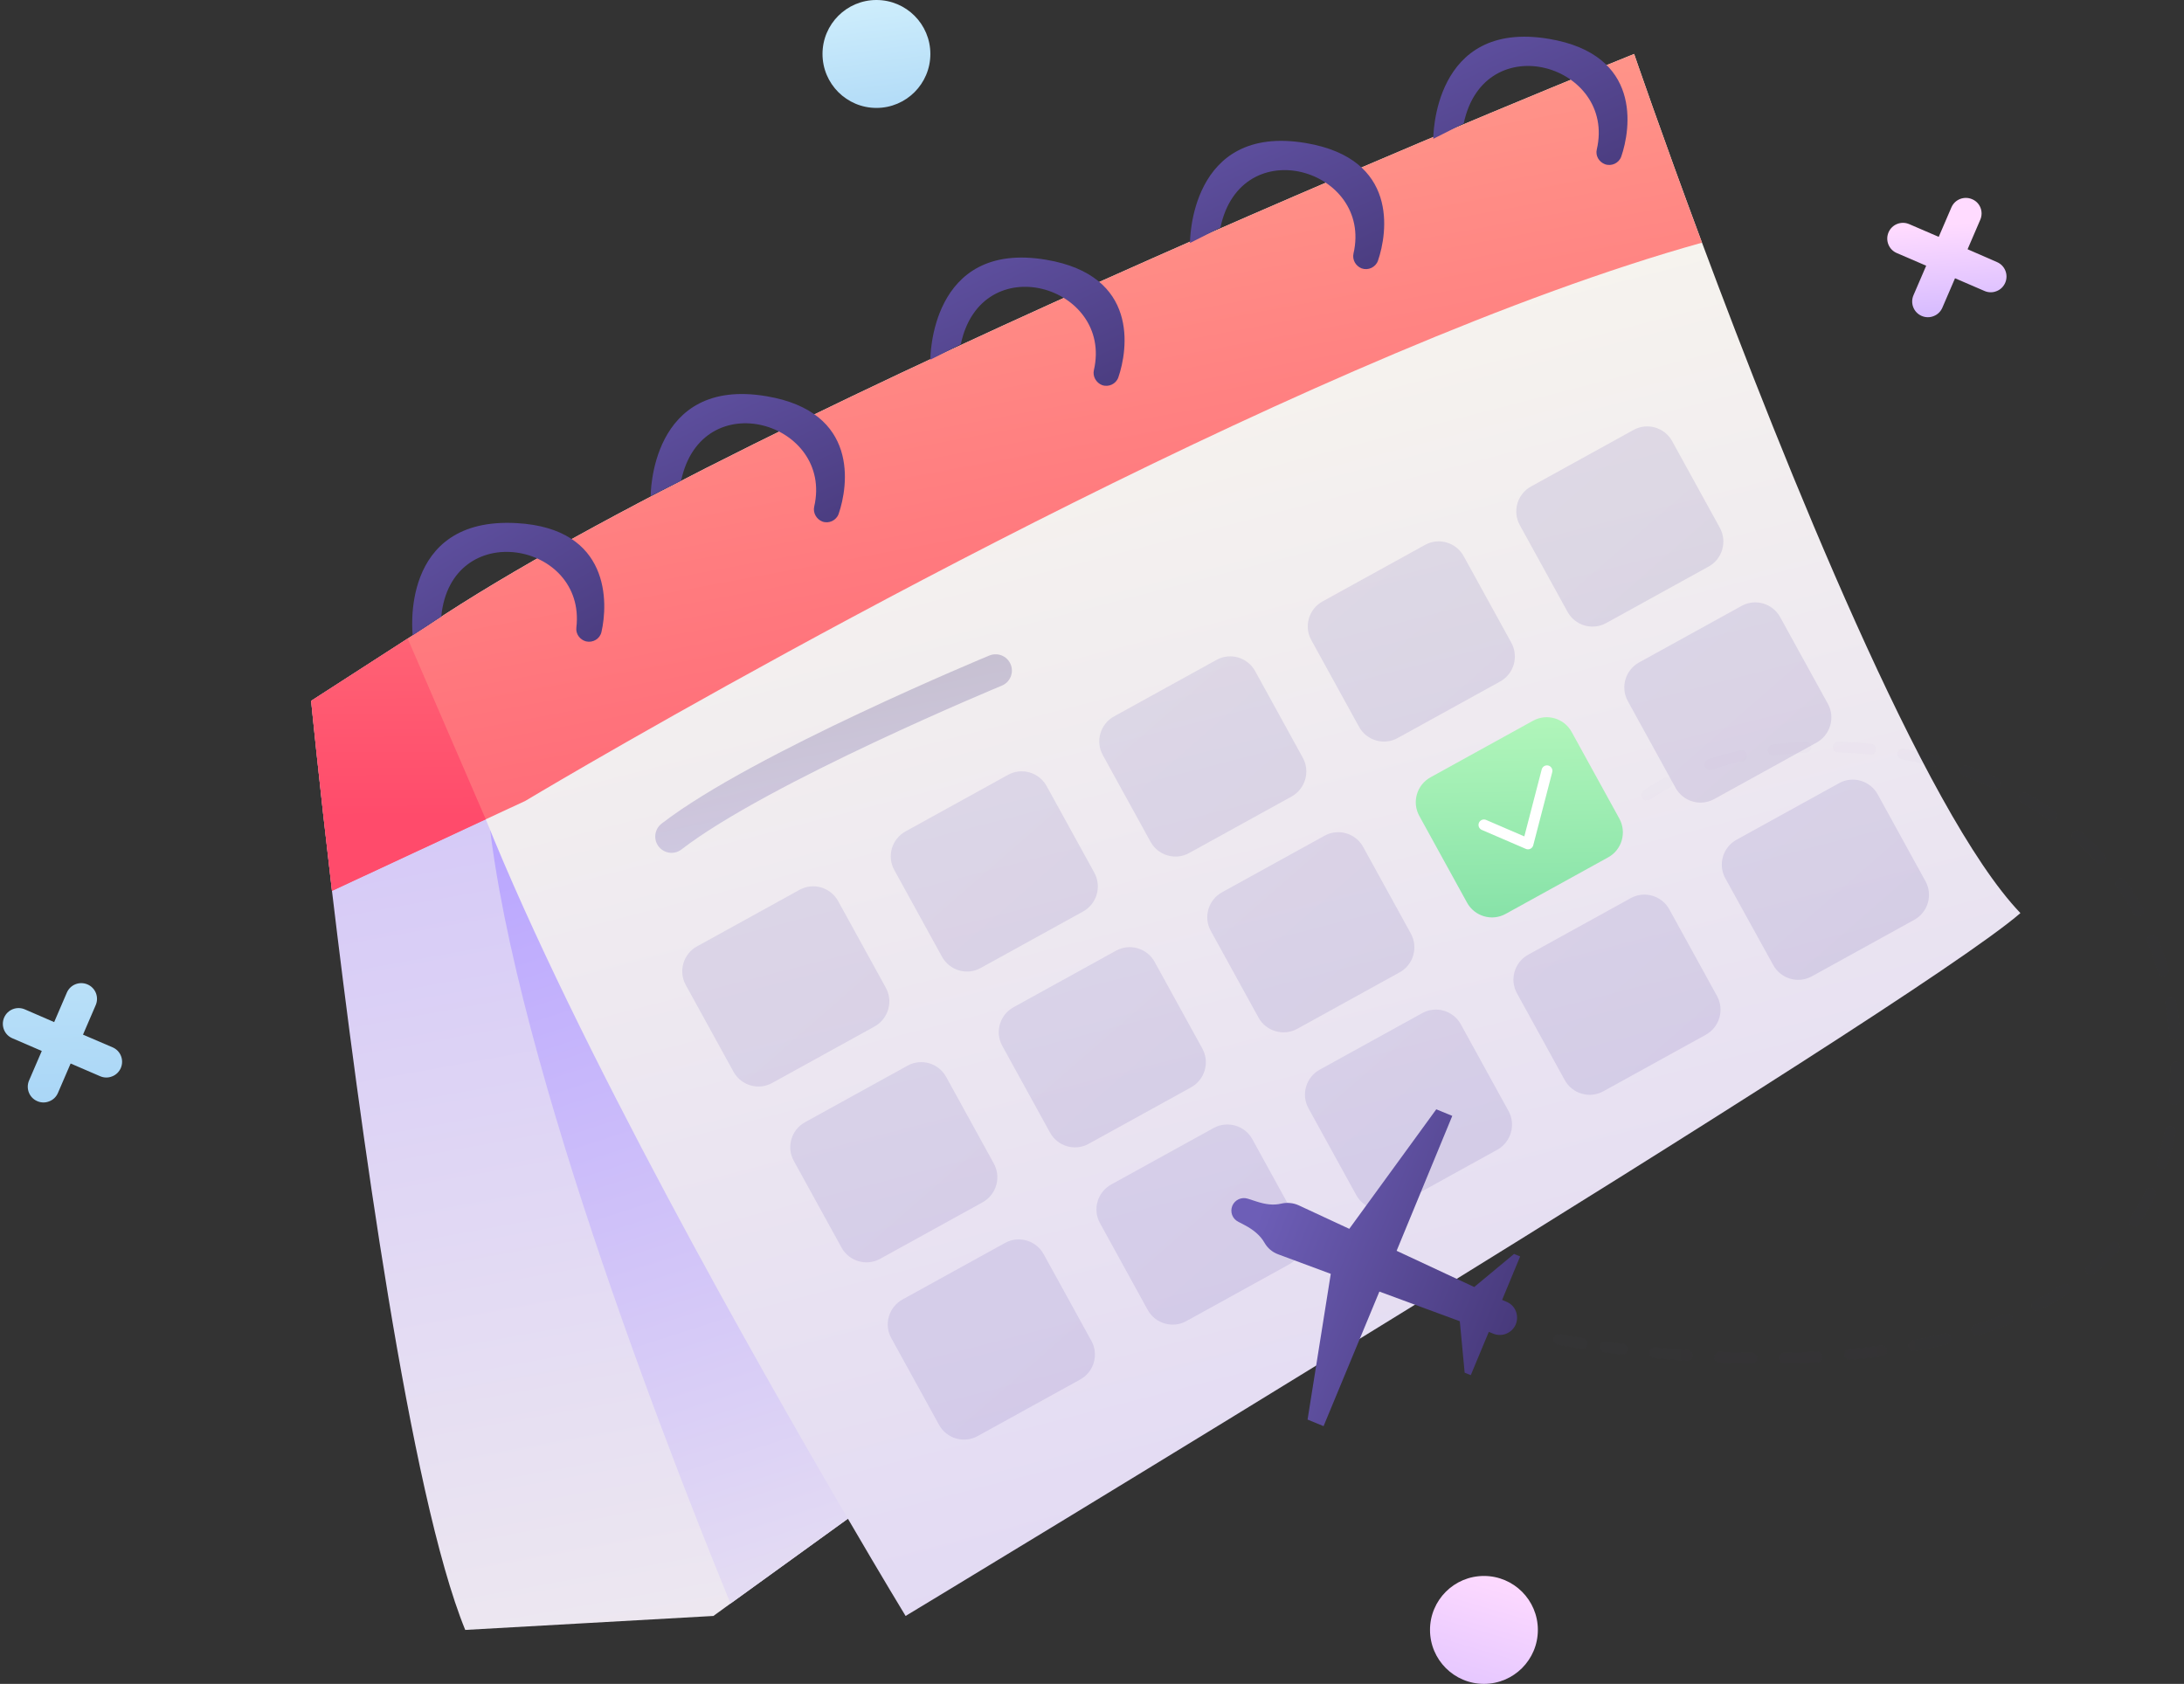 <svg width="201" height="155" viewBox="0 0 201 155" fill="none" xmlns="http://www.w3.org/2000/svg">
<rect x="0" y="0" width="201" height="155" fill="#333333" stroke="none"/>
<path d="M82.235 136.764L78.036 139.796L67.229 147.607L65.656 148.748L42.816 150.033C37.738 137.63 33.077 103.208 30.552 81.998C29.34 71.688 28.634 64.512 28.634 64.512L39.512 57.495L54.128 70.331L57.88 73.638L65.108 79.991L82.235 136.764Z" fill="url(#paint0_linear_906_147446)"/>
<path d="M82.234 136.764L78.035 139.796L67.229 147.607C60.476 131.075 45.384 91.96 44.663 70.952L57.879 73.638L65.108 79.991L82.234 136.764Z" fill="url(#paint1_linear_906_147446)"/>
<path d="M185.945 84.048C175.801 92.899 83.345 148.748 83.345 148.748C83.345 148.748 81.267 145.34 78.035 139.796C69.566 125.328 53.103 96.306 44.706 75.414C41.763 68.136 39.815 61.841 39.512 57.495C69.162 37.599 150.393 4.967 150.393 4.967C150.393 4.967 152.86 12.186 156.641 22.337C164.216 42.681 177.086 74.822 185.945 84.048Z" fill="url(#paint2_linear_906_147446)"/>
<path d="M156.641 22.337C122.028 31.996 71.154 60.498 54.128 70.331C50.435 72.468 48.343 73.724 48.343 73.724L44.707 75.414L30.567 81.998H30.552C29.34 71.688 28.634 64.512 28.634 64.512L37.521 58.78L39.512 57.495C69.163 37.599 150.394 4.967 150.394 4.967C150.394 4.967 152.861 12.186 156.641 22.337Z" fill="url(#paint3_linear_906_147446)"/>
<path d="M44.706 75.414L30.567 81.998H30.552C29.34 71.688 28.634 64.512 28.634 64.512L37.521 58.78L44.706 75.414Z" fill="url(#paint4_linear_906_147446)"/>
<path d="M53.045 57.77C53.969 49.857 41.503 47.59 40.609 56.759L37.983 58.477C37.983 58.477 36.67 47.532 47.563 48.153C56.219 48.644 55.96 55.532 55.354 58.174C55.209 58.809 54.575 59.184 53.94 59.04C53.377 58.896 52.973 58.361 53.045 57.77Z" fill="url(#paint5_linear_906_147446)"/>
<path d="M74.933 46.637C76.722 38.884 64.589 35.245 62.684 44.255L59.885 45.67C59.885 45.67 59.799 34.653 70.547 36.472C79.103 37.916 78.064 44.746 77.184 47.301C76.968 47.908 76.29 48.225 75.684 48.009C75.135 47.792 74.804 47.2 74.933 46.637Z" fill="url(#paint6_linear_906_147446)"/>
<path d="M100.673 34.075C102.463 26.322 90.329 22.683 88.424 31.693L85.625 33.108C85.625 33.108 85.539 22.091 96.287 23.911C104.843 25.355 103.804 32.184 102.924 34.74C102.708 35.346 102.03 35.664 101.424 35.447C100.875 35.231 100.544 34.639 100.673 34.075Z" fill="url(#paint7_linear_906_147446)"/>
<path d="M124.567 23.333C126.356 15.579 114.222 11.941 112.318 20.951L109.519 22.366C109.519 22.366 109.432 11.349 120.181 13.168C128.737 14.612 127.698 21.442 126.818 23.997C126.602 24.604 125.923 24.921 125.317 24.705C124.769 24.488 124.437 23.911 124.567 23.333Z" fill="url(#paint8_linear_906_147446)"/>
<path d="M146.96 13.746C148.749 5.992 136.615 2.354 134.71 11.363L131.911 12.778C131.911 12.778 131.825 1.762 142.573 3.581C151.129 5.025 150.09 11.854 149.21 14.41C148.994 15.016 148.316 15.334 147.71 15.117C147.147 14.901 146.815 14.323 146.96 13.746Z" fill="url(#paint9_linear_906_147446)"/>
<path opacity="0.25" d="M61.804 77.002C70.014 70.663 91.628 61.726 91.628 61.726" stroke="url(#paint10_linear_906_147446)" stroke-width="3" stroke-miterlimit="10" stroke-linecap="round"/>
<path opacity="0.15" d="M80.488 94.487L71.066 99.685C69.797 100.393 68.195 99.916 67.503 98.646L63.117 90.675C62.41 89.405 62.886 87.802 64.155 87.109L73.577 81.911C74.846 81.204 76.448 81.68 77.14 82.951L81.526 90.921C82.219 92.177 81.757 93.78 80.488 94.487Z" fill="url(#paint11_linear_906_147446)"/>
<path opacity="0.15" d="M99.678 83.904L90.257 89.102C88.987 89.809 87.385 89.332 86.693 88.062L82.307 80.092C81.6 78.821 82.076 77.218 83.346 76.525L92.767 71.327C94.037 70.62 95.638 71.096 96.331 72.367L100.717 80.337C101.409 81.608 100.948 83.196 99.678 83.904Z" fill="url(#paint12_linear_906_147446)"/>
<path opacity="0.15" d="M118.867 73.32L109.445 78.518C108.176 79.225 106.574 78.749 105.882 77.478L101.496 69.508C100.789 68.237 101.265 66.635 102.534 65.942L111.956 60.744C113.225 60.036 114.827 60.513 115.519 61.783L119.905 69.754C120.598 71.024 120.136 72.612 118.867 73.32Z" fill="url(#paint13_linear_906_147446)"/>
<path opacity="0.15" d="M138.057 62.736L128.635 67.934C127.366 68.642 125.764 68.165 125.072 66.895L120.686 58.925C119.979 57.654 120.455 56.051 121.725 55.358L131.146 50.16C132.416 49.453 134.017 49.929 134.71 51.2L139.096 59.17C139.788 60.441 139.326 62.043 138.057 62.736Z" fill="url(#paint14_linear_906_147446)"/>
<path opacity="0.15" d="M157.246 52.153L147.824 57.351C146.555 58.058 144.953 57.582 144.261 56.311L139.875 48.341C139.168 47.07 139.644 45.468 140.913 44.775L150.335 39.577C151.604 38.869 153.206 39.346 153.898 40.616L158.284 48.586C158.977 49.857 158.515 51.46 157.246 52.153Z" fill="url(#paint15_linear_906_147446)"/>
<path opacity="0.15" d="M90.429 110.673L81.008 115.871C79.738 116.579 78.137 116.102 77.444 114.831L73.058 106.861C72.351 105.591 72.827 103.988 74.097 103.295L83.518 98.097C84.788 97.389 86.389 97.866 87.082 99.136L91.468 107.107C92.16 108.377 91.699 109.966 90.429 110.673Z" fill="url(#paint16_linear_906_147446)"/>
<path opacity="0.15" d="M109.618 100.089L100.197 105.287C98.927 105.995 97.325 105.518 96.633 104.248L92.247 96.278C91.54 95.007 92.016 93.404 93.286 92.711L102.707 87.513C103.977 86.806 105.578 87.282 106.271 88.553L110.657 96.523C111.349 97.794 110.888 99.382 109.618 100.089Z" fill="url(#paint17_linear_906_147446)"/>
<path opacity="0.15" d="M128.808 89.506L119.387 94.704C118.117 95.397 116.516 94.935 115.823 93.664L111.437 85.694C110.73 84.423 111.206 82.821 112.476 82.128L121.897 76.93C123.167 76.222 124.768 76.699 125.461 77.969L129.847 85.939C130.539 87.21 130.078 88.813 128.808 89.506Z" fill="url(#paint18_linear_906_147446)"/>
<path d="M147.997 78.922L138.576 84.12C137.306 84.828 135.704 84.351 135.012 83.081L130.626 75.11C129.919 73.84 130.395 72.237 131.665 71.544L141.086 66.346C142.356 65.639 143.957 66.115 144.65 67.386L149.036 75.356C149.728 76.626 149.267 78.229 147.997 78.922Z" fill="url(#paint19_linear_906_147446)"/>
<path opacity="0.15" d="M167.187 68.353L157.766 73.551C156.496 74.258 154.895 73.782 154.202 72.511L149.816 64.541C149.109 63.271 149.585 61.668 150.855 60.975L160.276 55.777C161.546 55.069 163.147 55.546 163.84 56.816L168.226 64.787C168.919 66.043 168.457 67.646 167.187 68.353Z" fill="url(#paint20_linear_906_147446)"/>
<path opacity="0.15" d="M99.403 126.989L89.981 132.187C88.712 132.894 87.11 132.418 86.418 131.147L82.032 123.177C81.325 121.906 81.801 120.304 83.07 119.611L92.492 114.413C93.761 113.705 95.363 114.182 96.055 115.452L100.441 123.422C101.148 124.693 100.672 126.296 99.403 126.989Z" fill="url(#paint21_linear_906_147446)"/>
<path opacity="0.15" d="M118.607 116.405L109.186 121.603C107.916 122.311 106.315 121.834 105.622 120.564L101.236 112.593C100.529 111.323 101.005 109.72 102.275 109.027L111.696 103.829C112.966 103.136 114.567 103.598 115.26 104.869L119.646 112.839C120.338 114.109 119.877 115.712 118.607 116.405Z" fill="url(#paint22_linear_906_147446)"/>
<path opacity="0.15" d="M137.797 105.836L128.376 111.034C127.106 111.742 125.505 111.265 124.812 109.994L120.426 102.024C119.719 100.754 120.196 99.151 121.465 98.458L130.886 93.26C132.156 92.552 133.758 93.029 134.45 94.299L138.836 102.27C139.529 103.526 139.067 105.129 137.797 105.836Z" fill="url(#paint23_linear_906_147446)"/>
<path opacity="0.15" d="M156.986 95.252L147.565 100.45C146.295 101.158 144.694 100.681 144.001 99.411L139.615 91.441C138.908 90.17 139.384 88.567 140.654 87.874L150.075 82.676C151.345 81.969 152.946 82.445 153.639 83.716L158.025 91.686C158.717 92.957 158.256 94.545 156.986 95.252Z" fill="url(#paint24_linear_906_147446)"/>
<path opacity="0.15" d="M176.177 84.669L166.755 89.867C165.486 90.574 163.884 90.098 163.192 88.827L158.791 80.857C158.084 79.586 158.56 77.984 159.83 77.291L169.251 72.093C170.521 71.385 172.122 71.862 172.815 73.132L177.201 81.103C177.908 82.373 177.446 83.961 176.177 84.669Z" fill="url(#paint25_linear_906_147446)"/>
<path d="M136.572 75.933L140.626 77.68L142.372 70.952" stroke="white" stroke-miterlimit="10" stroke-linecap="round" stroke-linejoin="round"/>
<g opacity="0.25">
<g opacity="0.25">
<path opacity="0.25" d="M151.576 73.176C152.168 72.771 152.788 72.396 153.423 72.049" stroke="url(#paint26_linear_906_147446)" stroke-linecap="round" stroke-linejoin="round"/>
<path opacity="0.25" d="M157.391 70.36C174.618 64.628 203.143 73.796 200.026 102.14C197.141 128.462 160.406 125.733 147.738 123.986" stroke="url(#paint27_linear_906_147446)" stroke-linecap="round" stroke-linejoin="round" stroke-dasharray="2.99 2.99"/>
<path opacity="0.25" d="M145.603 123.668C144.247 123.451 143.483 123.293 143.483 123.293" stroke="url(#paint28_linear_906_147446)" stroke-linecap="round" stroke-linejoin="round"/>
</g>
</g>
<path d="M128.535 115.135L135.677 118.47L139.342 115.423L139.904 115.654L138.245 119.654L138.707 119.856C139.486 120.203 139.818 121.112 139.5 121.906C139.168 122.686 138.288 123.076 137.495 122.787L137.019 122.599L135.36 126.585L134.797 126.354L134.35 121.618L126.948 118.889L121.812 131.277L120.34 130.671L122.475 117.257L117.657 115.467C117.094 115.265 116.661 114.889 116.387 114.413C115.983 113.691 115.305 113.171 114.569 112.781L113.963 112.463C113.415 112.189 113.184 111.554 113.415 110.991C113.646 110.442 114.266 110.153 114.843 110.341L115.694 110.615C116.416 110.846 117.18 110.976 117.931 110.789C118.45 110.673 119.013 110.716 119.518 110.947L124.178 113.113L132.185 102.111L133.657 102.717L128.535 115.135Z" fill="url(#paint29_linear_906_147446)"/>
<path d="M85.624 4.967C85.624 7.71 83.402 9.934 80.661 9.934C77.92 9.934 75.698 7.71 75.698 4.967C75.698 2.224 77.92 0 80.661 0C83.402 0 85.624 2.224 85.624 4.967Z" fill="url(#paint30_linear_906_147446)"/>
<path d="M141.534 150.033C141.534 152.776 139.312 155 136.571 155C133.829 155 131.608 152.776 131.608 150.033C131.608 147.29 133.829 145.066 136.571 145.066C139.312 145.066 141.534 147.29 141.534 150.033Z" fill="url(#paint31_linear_906_147446)"/>
<path d="M181.082 22.943L182.25 20.229C182.568 19.492 182.236 18.64 181.5 18.337C180.764 18.02 179.913 18.352 179.595 19.088L178.427 21.802L175.714 20.633C174.979 20.315 174.127 20.647 173.81 21.384C173.493 22.12 173.824 22.972 174.56 23.29L177.273 24.459L176.104 27.174C175.787 27.91 176.118 28.762 176.854 29.08C177.215 29.238 177.619 29.238 177.965 29.094C178.311 28.964 178.6 28.69 178.759 28.329L179.927 25.614L182.64 26.784C183 26.943 183.404 26.943 183.751 26.798C184.097 26.668 184.386 26.394 184.544 26.033C184.862 25.297 184.53 24.445 183.794 24.127L181.082 22.943Z" fill="url(#paint32_linear_906_147446)"/>
<path d="M7.639 95.238L8.808 92.523C9.126 91.787 8.794 90.935 8.058 90.618C7.322 90.3 6.471 90.632 6.153 91.368L4.985 94.083L2.287 92.913C1.551 92.596 0.7 92.928 0.382 93.664C0.065 94.401 0.397 95.252 1.133 95.57L3.845 96.74L2.676 99.454C2.359 100.191 2.691 101.042 3.427 101.36C3.787 101.519 4.191 101.519 4.537 101.374C4.884 101.245 5.172 100.97 5.331 100.609L6.5 97.895L9.212 99.064C9.573 99.223 9.977 99.223 10.323 99.079C10.669 98.949 10.958 98.674 11.117 98.314C11.434 97.577 11.102 96.725 10.366 96.408L7.639 95.238Z" fill="url(#paint33_linear_906_147446)"/>
<defs>
<linearGradient id="paint0_linear_906_147446" x1="32.433" y1="-18.27" x2="69.815" y2="187.672" gradientUnits="userSpaceOnUse">
<stop offset="6.8e-07" stop-color="#B9A5FF"/>
<stop offset="1" stop-color="#F9F7ED"/>
</linearGradient>
<linearGradient id="paint1_linear_906_147446" x1="52.357" y1="73.686" x2="86.784" y2="180.088" gradientUnits="userSpaceOnUse">
<stop offset="6.8e-07" stop-color="#B9A5FF"/>
<stop offset="1" stop-color="#F9F7ED"/>
</linearGradient>
<linearGradient id="paint2_linear_906_147446" x1="185.431" y1="353.972" x2="99.113" y2="19.269" gradientUnits="userSpaceOnUse">
<stop offset="6.8e-07" stop-color="#B9A5FF"/>
<stop offset="1" stop-color="#F9F7ED"/>
</linearGradient>
<linearGradient id="paint3_linear_906_147446" x1="85.753" y1="10.086" x2="104.197" y2="108.879" gradientUnits="userSpaceOnUse">
<stop offset="5.4e-07" stop-color="#FF998B"/>
<stop offset="1" stop-color="#FF4B6B"/>
</linearGradient>
<linearGradient id="paint4_linear_906_147446" x1="36.504" y1="20.118" x2="36.688" y2="75.231" gradientUnits="userSpaceOnUse">
<stop offset="5.4e-07" stop-color="#FF998B"/>
<stop offset="1" stop-color="#FF4B6B"/>
</linearGradient>
<linearGradient id="paint5_linear_906_147446" x1="35.152" y1="36.461" x2="53.087" y2="66.392" gradientUnits="userSpaceOnUse">
<stop offset="6.8e-07" stop-color="#6D5EB7"/>
<stop offset="1" stop-color="#453777"/>
</linearGradient>
<linearGradient id="paint6_linear_906_147446" x1="59.527" y1="23.463" x2="74.015" y2="55.209" gradientUnits="userSpaceOnUse">
<stop offset="6.8e-07" stop-color="#6D5EB7"/>
<stop offset="1" stop-color="#453777"/>
</linearGradient>
<linearGradient id="paint7_linear_906_147446" x1="85.263" y1="10.899" x2="99.75" y2="42.645" gradientUnits="userSpaceOnUse">
<stop offset="6.8e-07" stop-color="#6D5EB7"/>
<stop offset="1" stop-color="#453777"/>
</linearGradient>
<linearGradient id="paint8_linear_906_147446" x1="109.162" y1="0.162" x2="123.65" y2="31.908" gradientUnits="userSpaceOnUse">
<stop offset="6.8e-07" stop-color="#6D5EB7"/>
<stop offset="1" stop-color="#453777"/>
</linearGradient>
<linearGradient id="paint9_linear_906_147446" x1="131.541" y1="-9.423" x2="146.029" y2="22.323" gradientUnits="userSpaceOnUse">
<stop offset="6.8e-07" stop-color="#6D5EB7"/>
<stop offset="1" stop-color="#453777"/>
</linearGradient>
<linearGradient id="paint10_linear_906_147446" x1="78.04" y1="75.923" x2="75.384" y2="62.794" gradientUnits="userSpaceOnUse">
<stop offset="6.8e-07" stop-color="#6D5EB7"/>
<stop offset="1" stop-color="#453777"/>
</linearGradient>
<linearGradient id="paint11_linear_906_147446" x1="68.766" y1="86.724" x2="130.237" y2="157.187" gradientUnits="userSpaceOnUse">
<stop offset="6.8e-07" stop-color="#6D5EB7"/>
<stop offset="1" stop-color="#453777"/>
</linearGradient>
<linearGradient id="paint12_linear_906_147446" x1="84.909" y1="72.642" x2="146.38" y2="143.105" gradientUnits="userSpaceOnUse">
<stop offset="6.8e-07" stop-color="#6D5EB7"/>
<stop offset="1" stop-color="#453777"/>
</linearGradient>
<linearGradient id="paint13_linear_906_147446" x1="101.051" y1="58.561" x2="162.522" y2="129.024" gradientUnits="userSpaceOnUse">
<stop offset="6.8e-07" stop-color="#6D5EB7"/>
<stop offset="1" stop-color="#453777"/>
</linearGradient>
<linearGradient id="paint14_linear_906_147446" x1="117.194" y1="44.479" x2="178.666" y2="114.943" gradientUnits="userSpaceOnUse">
<stop offset="6.8e-07" stop-color="#6D5EB7"/>
<stop offset="1" stop-color="#453777"/>
</linearGradient>
<linearGradient id="paint15_linear_906_147446" x1="133.336" y1="30.398" x2="194.807" y2="100.861" gradientUnits="userSpaceOnUse">
<stop offset="6.8e-07" stop-color="#6D5EB7"/>
<stop offset="1" stop-color="#453777"/>
</linearGradient>
<linearGradient id="paint16_linear_906_147446" x1="78.705" y1="102.912" x2="140.176" y2="173.375" gradientUnits="userSpaceOnUse">
<stop offset="6.8e-07" stop-color="#6D5EB7"/>
<stop offset="1" stop-color="#453777"/>
</linearGradient>
<linearGradient id="paint17_linear_906_147446" x1="94.847" y1="88.831" x2="156.318" y2="159.294" gradientUnits="userSpaceOnUse">
<stop offset="6.8e-07" stop-color="#6D5EB7"/>
<stop offset="1" stop-color="#453777"/>
</linearGradient>
<linearGradient id="paint18_linear_906_147446" x1="110.99" y1="74.749" x2="172.461" y2="145.212" gradientUnits="userSpaceOnUse">
<stop offset="6.8e-07" stop-color="#6D5EB7"/>
<stop offset="1" stop-color="#453777"/>
</linearGradient>
<linearGradient id="paint19_linear_906_147446" x1="140.539" y1="108.43" x2="139.432" y2="57.188" gradientUnits="userSpaceOnUse">
<stop offset="5.4e-07" stop-color="#51C991"/>
<stop offset="1" stop-color="#C5FFC3"/>
</linearGradient>
<linearGradient id="paint20_linear_906_147446" x1="143.275" y1="46.586" x2="204.747" y2="117.049" gradientUnits="userSpaceOnUse">
<stop offset="6.8e-07" stop-color="#6D5EB7"/>
<stop offset="1" stop-color="#453777"/>
</linearGradient>
<linearGradient id="paint21_linear_906_147446" x1="87.69" y1="119.234" x2="149.161" y2="189.697" gradientUnits="userSpaceOnUse">
<stop offset="6.8e-07" stop-color="#6D5EB7"/>
<stop offset="1" stop-color="#453777"/>
</linearGradient>
<linearGradient id="paint22_linear_906_147446" x1="103.833" y1="105.153" x2="165.304" y2="175.616" gradientUnits="userSpaceOnUse">
<stop offset="6.8e-07" stop-color="#6D5EB7"/>
<stop offset="1" stop-color="#453777"/>
</linearGradient>
<linearGradient id="paint23_linear_906_147446" x1="119.976" y1="91.071" x2="181.448" y2="161.535" gradientUnits="userSpaceOnUse">
<stop offset="6.8e-07" stop-color="#6D5EB7"/>
<stop offset="1" stop-color="#453777"/>
</linearGradient>
<linearGradient id="paint24_linear_906_147446" x1="136.118" y1="76.99" x2="197.59" y2="147.453" gradientUnits="userSpaceOnUse">
<stop offset="6.8e-07" stop-color="#6D5EB7"/>
<stop offset="1" stop-color="#453777"/>
</linearGradient>
<linearGradient id="paint25_linear_906_147446" x1="152.262" y1="62.908" x2="213.733" y2="133.371" gradientUnits="userSpaceOnUse">
<stop offset="6.8e-07" stop-color="#6D5EB7"/>
<stop offset="1" stop-color="#453777"/>
</linearGradient>
<linearGradient id="paint26_linear_906_147446" x1="142.756" y1="72.61" x2="200.979" y2="72.61" gradientUnits="userSpaceOnUse">
<stop offset="6.8e-07" stop-color="#6D5EB7"/>
<stop offset="1" stop-color="#453777"/>
</linearGradient>
<linearGradient id="paint27_linear_906_147446" x1="142.756" y1="96.881" x2="200.981" y2="96.881" gradientUnits="userSpaceOnUse">
<stop offset="6.8e-07" stop-color="#6D5EB7"/>
<stop offset="1" stop-color="#453777"/>
</linearGradient>
<linearGradient id="paint28_linear_906_147446" x1="142.757" y1="123.488" x2="200.979" y2="123.488" gradientUnits="userSpaceOnUse">
<stop offset="6.8e-07" stop-color="#6D5EB7"/>
<stop offset="1" stop-color="#453777"/>
</linearGradient>
<linearGradient id="paint29_linear_906_147446" x1="115.665" y1="112.179" x2="141.326" y2="122.431" gradientUnits="userSpaceOnUse">
<stop offset="6.8e-07" stop-color="#6D5EB7"/>
<stop offset="1" stop-color="#453777"/>
</linearGradient>
<linearGradient id="paint30_linear_906_147446" x1="83.992" y1="29.968" x2="79.012" y2="-7.449" gradientUnits="userSpaceOnUse">
<stop offset="5.4e-07" stop-color="#7BB8EF"/>
<stop offset="1" stop-color="#E3FBFF"/>
</linearGradient>
<linearGradient id="paint31_linear_906_147446" x1="129.698" y1="173.372" x2="138.182" y2="144.621" gradientUnits="userSpaceOnUse">
<stop offset="6.8e-07" stop-color="#B9A5FF"/>
<stop offset="1" stop-color="#FFDBFF"/>
</linearGradient>
<linearGradient id="paint32_linear_906_147446" x1="179.984" y1="34.878" x2="178.969" y2="20.685" gradientUnits="userSpaceOnUse">
<stop offset="6.8e-07" stop-color="#B9A5FF"/>
<stop offset="1" stop-color="#FFDBFF"/>
</linearGradient>
<linearGradient id="paint33_linear_906_147446" x1="7.093" y1="135.163" x2="4.51" y2="60.327" gradientUnits="userSpaceOnUse">
<stop offset="5.4e-07" stop-color="#7BB8EF"/>
<stop offset="1" stop-color="#E3FBFF"/>
</linearGradient>
</defs>
</svg>
